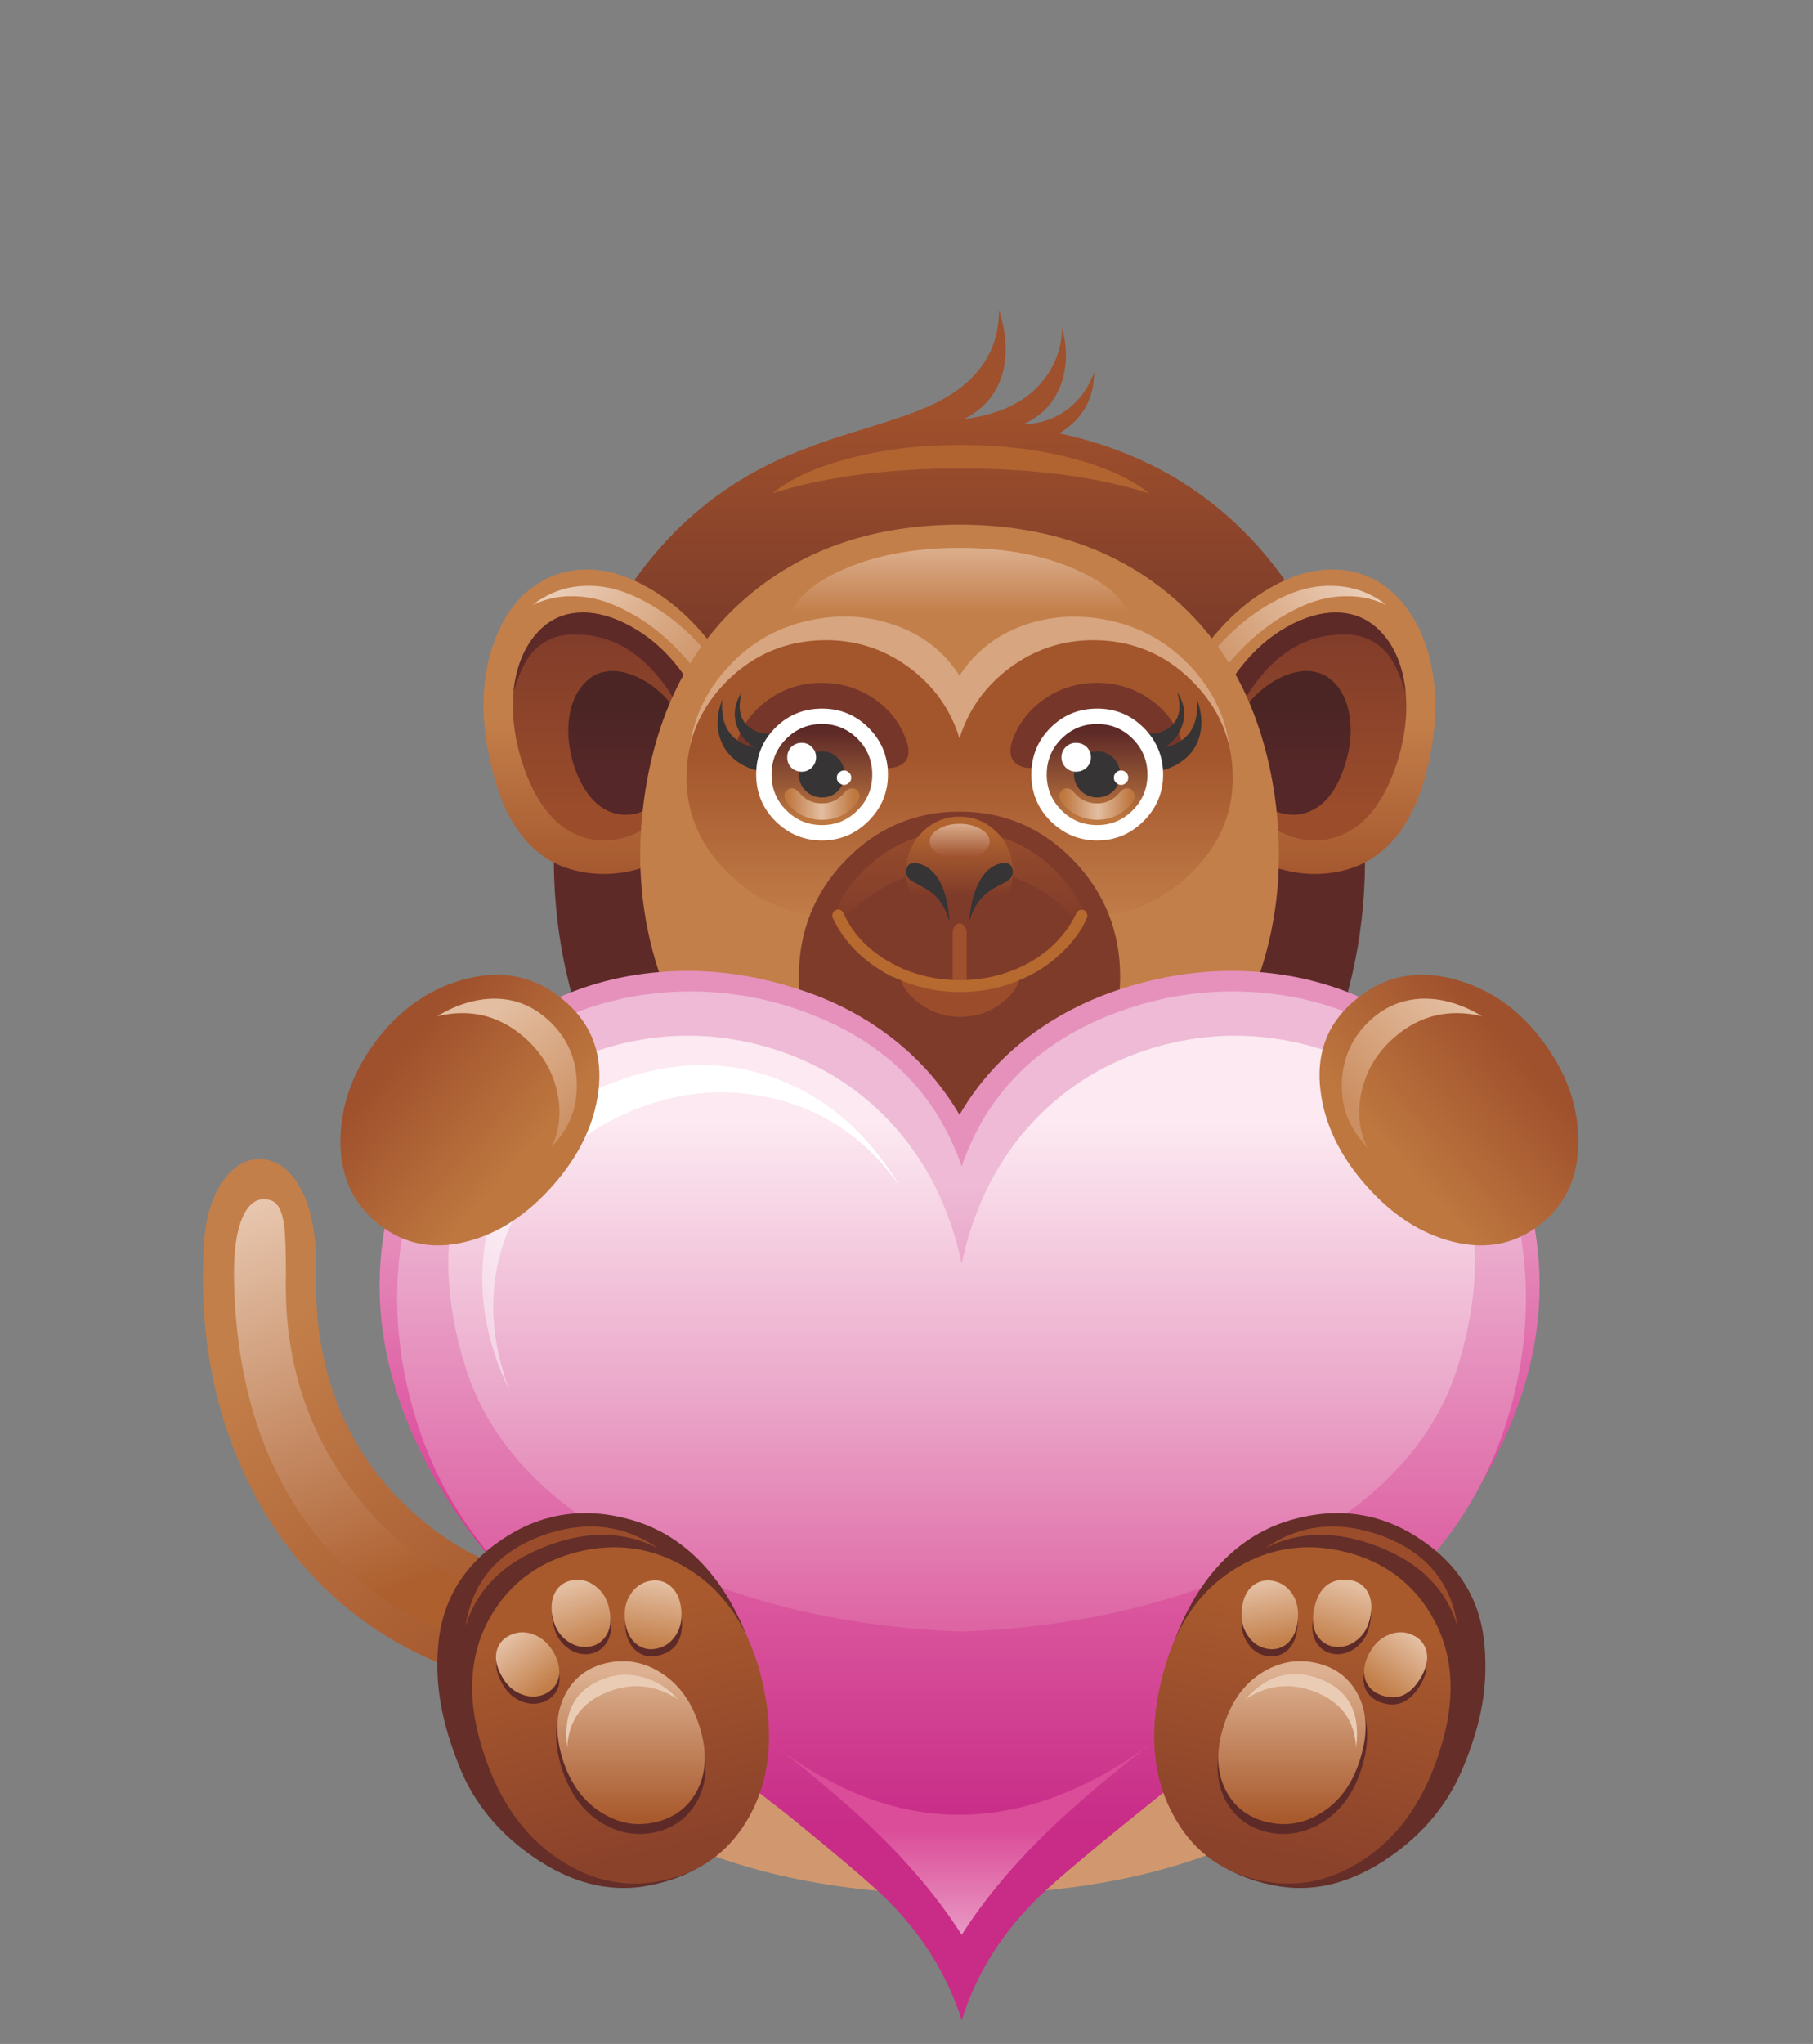 <svg xmlns="http://www.w3.org/2000/svg" xmlns:xlink="http://www.w3.org/1999/xlink" preserveAspectRatio="none" width="284" height="320"><rect width="100%" height="100%" fill="#808080" stroke="none"/><defs><linearGradient id="a" gradientUnits="userSpaceOnUse" x1="1108.5" y1="722.537" x2="1108.5" y2="657.063" spreadMethod="pad"><stop offset="0%" stop-color="#5E2A28"/><stop offset="100%" stop-color="#9F502C"/></linearGradient><linearGradient id="b" gradientUnits="userSpaceOnUse" x1="1163.2" y1="705.5" x2="1163.2" y2="732.1" spreadMethod="pad"><stop offset="0%" stop-color="#C37F4A"/><stop offset="100%" stop-color="#A3552C"/></linearGradient><linearGradient id="c" gradientUnits="userSpaceOnUse" x1="1177.738" y1="692.462" x2="1156.063" y2="707.637" spreadMethod="pad"><stop offset="0%" stop-color="#EACCB6"/><stop offset="100%" stop-color="#CE9366"/></linearGradient><linearGradient id="d" gradientUnits="userSpaceOnUse" x1="1164.1" y1="720.55" x2="1164.1" y2="689.35" spreadMethod="pad"><stop offset="0%" stop-color="#9B4D2B"/><stop offset="100%" stop-color="#7F3B2A"/></linearGradient><linearGradient id="e" gradientUnits="userSpaceOnUse" x1="1161" y1="702.55" x2="1161" y2="713.25" spreadMethod="pad"><stop offset="0%" stop-color="#4A2523"/><stop offset="100%" stop-color="#562728"/></linearGradient><linearGradient id="f" gradientUnits="userSpaceOnUse" x1="1053.8" y1="705.5" x2="1053.8" y2="732.1" spreadMethod="pad"><stop offset="0%" stop-color="#C37F4A"/><stop offset="100%" stop-color="#A3552C"/></linearGradient><linearGradient id="g" gradientUnits="userSpaceOnUse" x1="1039.1" y1="692.962" x2="1061" y2="707.738" spreadMethod="pad"><stop offset="0%" stop-color="#EACCB6"/><stop offset="100%" stop-color="#CE9366"/></linearGradient><linearGradient id="h" gradientUnits="userSpaceOnUse" x1="1052.9" y1="720.55" x2="1052.9" y2="689.35" spreadMethod="pad"><stop offset="0%" stop-color="#9B4D2B"/><stop offset="100%" stop-color="#7F3B2A"/></linearGradient><linearGradient id="i" gradientUnits="userSpaceOnUse" x1="1056" y1="702.55" x2="1056" y2="713.25" spreadMethod="pad"><stop offset="0%" stop-color="#4A2523"/><stop offset="100%" stop-color="#562728"/></linearGradient><linearGradient id="j" gradientUnits="userSpaceOnUse" x1="1108.5" y1="688.525" x2="1108.5" y2="677.775" spreadMethod="pad"><stop offset="0%" stop-color="#C37F4A"/><stop offset="100%" stop-color="#DCB090"/></linearGradient><linearGradient id="k" gradientUnits="userSpaceOnUse" x1="1108.5" y1="710.55" x2="1108.5" y2="739.05" spreadMethod="pad"><stop offset="0%" stop-color="#A3552C"/><stop offset="100%" stop-color="#C37F4A"/></linearGradient><linearGradient id="l" gradientUnits="userSpaceOnUse" x1="1108.5" y1="723.525" x2="1108.5" y2="738.775" spreadMethod="pad"><stop offset="0%" stop-color="#964C2C"/><stop offset="100%" stop-color="#7F3B2A"/></linearGradient><linearGradient id="m" gradientUnits="userSpaceOnUse" x1="1108.5" y1="723.512" x2="1108.5" y2="733.587" spreadMethod="pad"><stop offset="0%" stop-color="#B1642F"/><stop offset="100%" stop-color="#7F3B2A"/></linearGradient><linearGradient id="n" gradientUnits="userSpaceOnUse" x1="1108.5" y1="727.513" x2="1108.5" y2="721.888" spreadMethod="pad"><stop offset="0%" stop-color="#9F502C"/><stop offset="100%" stop-color="#DCB090"/></linearGradient><linearGradient id="o" gradientUnits="userSpaceOnUse" x1="1130.4" y1="707.55" x2="1130.4" y2="721.35" spreadMethod="pad"><stop offset="0%" stop-color="#5E2A28"/><stop offset="100%" stop-color="#BE773F"/></linearGradient><linearGradient id="p" gradientUnits="userSpaceOnUse" x1="1135.85" y1="718.95" x2="1125.05" y2="718.95" spreadMethod="pad"><stop offset="0%" stop-color="#BE773F"/><stop offset="49.02%" stop-color="#E3BEA1"/><stop offset="100%" stop-color="#BE773F"/></linearGradient><linearGradient id="q" gradientUnits="userSpaceOnUse" x1="1086.55" y1="707.55" x2="1086.55" y2="721.35" spreadMethod="pad"><stop offset="0%" stop-color="#5E2A28"/><stop offset="100%" stop-color="#BE773F"/></linearGradient><linearGradient id="r" gradientUnits="userSpaceOnUse" x1="1091.763" y1="718.95" x2="1081.038" y2="718.95" spreadMethod="pad"><stop offset="0%" stop-color="#BE773F"/><stop offset="49.02%" stop-color="#E3BEA1"/><stop offset="100%" stop-color="#BE773F"/></linearGradient><linearGradient id="s" gradientUnits="userSpaceOnUse" x1="1000.7" y1="801.988" x2="1042.2" y2="853.212" spreadMethod="pad"><stop offset="0%" stop-color="#C37F4A"/><stop offset="100%" stop-color="#A3552C"/></linearGradient><linearGradient id="t" gradientUnits="userSpaceOnUse" x1="1025.15" y1="841.438" x2="999.35" y2="777.563" spreadMethod="pad"><stop offset="0%" stop-color="#AD5F2E"/><stop offset="100%" stop-color="#EACCB5"/></linearGradient><linearGradient id="u" gradientUnits="userSpaceOnUse" x1="1108.5" y1="785.338" x2="1108.5" y2="843.563" spreadMethod="pad"><stop offset="0%" stop-color="#E691BC"/><stop offset="100%" stop-color="#D82D8E"/></linearGradient><linearGradient id="v" gradientUnits="userSpaceOnUse" x1="1108.85" y1="881.475" x2="1108.85" y2="779.825" spreadMethod="pad"><stop offset="0%" stop-color="#C82C87"/><stop offset="36.078%" stop-color="#DB589E"/><stop offset="100%" stop-color="#EEBAD5"/></linearGradient><linearGradient id="w" gradientUnits="userSpaceOnUse" x1="1108.85" y1="849.512" x2="1108.85" y2="769.788" spreadMethod="pad"><stop offset="0%" stop-color="#DE65A4"/><stop offset="43.922%" stop-color="#EAA5C8"/><stop offset="100%" stop-color="#FCE9F1"/></linearGradient><linearGradient id="x" gradientUnits="userSpaceOnUse" x1="1079.275" y1="766.138" x2="1026.025" y2="821.263" spreadMethod="pad"><stop offset="0%" stop-color="#FFF"/><stop offset="41.961%" stop-color="#FFF"/><stop offset="100%" stop-color="#EEBAD5"/></linearGradient><linearGradient id="y" gradientUnits="userSpaceOnUse" x1="1108.85" y1="906.5" x2="1108.85" y2="882.1" spreadMethod="pad"><stop offset="0%" stop-color="#EEBAD5"/><stop offset="100%" stop-color="#DB4C99"/></linearGradient><linearGradient id="z" gradientUnits="userSpaceOnUse" x1="1019.1" y1="757.95" x2="1038.9" y2="775.15" spreadMethod="pad"><stop offset="0%" stop-color="#9F502C"/><stop offset="100%" stop-color="#BE773F"/></linearGradient><linearGradient id="A" gradientUnits="userSpaceOnUse" x1="1033.875" y1="752.7" x2="1048.225" y2="769.8" spreadMethod="pad"><stop offset="0%" stop-color="#E3BEA1"/><stop offset="100%" stop-color="#CC8F62"/></linearGradient><linearGradient id="B" gradientUnits="userSpaceOnUse" x1="1197.7" y1="757.775" x2="1178.2" y2="775.325" spreadMethod="pad"><stop offset="0%" stop-color="#9F502C"/><stop offset="100%" stop-color="#BE773F"/></linearGradient><linearGradient id="C" gradientUnits="userSpaceOnUse" x1="1187.375" y1="750.462" x2="1170.725" y2="766.538" spreadMethod="pad"><stop offset="0%" stop-color="#E3BEA1"/><stop offset="100%" stop-color="#CC8F62"/></linearGradient><linearGradient id="D" gradientUnits="userSpaceOnUse" x1="1050.938" y1="847.788" x2="1059.762" y2="886.012" spreadMethod="pad"><stop offset="0%" stop-color="#A95A2D"/><stop offset="100%" stop-color="#8B422B"/></linearGradient><linearGradient id="E" gradientUnits="userSpaceOnUse" x1="1056.15" y1="857.4" x2="1056.15" y2="880.5" spreadMethod="pad"><stop offset="0%" stop-color="#DCB090"/><stop offset="100%" stop-color="#A95A2D"/></linearGradient><linearGradient id="F" gradientUnits="userSpaceOnUse" x1="1036.55" y1="852.087" x2="1042.65" y2="859.613" spreadMethod="pad"><stop offset="0%" stop-color="#E3BEA1"/><stop offset="100%" stop-color="#C37F4A"/></linearGradient><linearGradient id="G" gradientUnits="userSpaceOnUse" x1="1046.65" y1="843.325" x2="1050.05" y2="853.175" spreadMethod="pad"><stop offset="0%" stop-color="#E3BEA1"/><stop offset="100%" stop-color="#C37F4A"/></linearGradient><linearGradient id="H" gradientUnits="userSpaceOnUse" x1="1060.487" y1="842.95" x2="1058.913" y2="852.95" spreadMethod="pad"><stop offset="0%" stop-color="#E3BEA1"/><stop offset="100%" stop-color="#C37F4A"/></linearGradient><linearGradient id="I" gradientUnits="userSpaceOnUse" x1="1166.425" y1="847.813" x2="1158.275" y2="886.188" spreadMethod="pad"><stop offset="0%" stop-color="#A95A2D"/><stop offset="100%" stop-color="#8B422B"/></linearGradient><linearGradient id="J" gradientUnits="userSpaceOnUse" x1="1161.5" y1="857.4" x2="1161.5" y2="880.5" spreadMethod="pad"><stop offset="0%" stop-color="#DCB090"/><stop offset="100%" stop-color="#A95A2D"/></linearGradient><linearGradient id="K" gradientUnits="userSpaceOnUse" x1="1181.175" y1="851.9" x2="1175.225" y2="859.5" spreadMethod="pad"><stop offset="0%" stop-color="#E3BEA1"/><stop offset="100%" stop-color="#C37F4A"/></linearGradient><linearGradient id="L" gradientUnits="userSpaceOnUse" x1="1170.95" y1="843.263" x2="1167.75" y2="853.138" spreadMethod="pad"><stop offset="0%" stop-color="#E3BEA1"/><stop offset="100%" stop-color="#C37F4A"/></linearGradient><linearGradient id="M" gradientUnits="userSpaceOnUse" x1="1157.112" y1="843.225" x2="1158.788" y2="852.675" spreadMethod="pad"><stop offset="0%" stop-color="#E3BEA1"/><stop offset="100%" stop-color="#C37F4A"/></linearGradient><path fill="url(#a)" d="M1084.6 662.1q-16.1 5.8-26.3 19.05-10.75 13.85-13.6 34.3-2.45 17.95 2.2 34.5 4.95 17.65 16.35 27.1 8.95 7.3 20.95 11.25 11.65 3.85 24.3 3.9 12.65-.05 24.25-3.9 12-3.95 20.95-11.25 11.45-9.5 16.4-27.1 4.65-16.55 2.15-34.5-3.15-22.95-16.15-37.5-12.4-13.9-31.7-18.05 5.55-3.35 5.55-9.75-1.1 3.25-3.7 5.5-3.2 2.7-7.6 2.8 4.45-1.95 6.05-6.45 1.45-4.1.15-8.9-.1 4.55-2.75 8.05-3.95 5.35-12.95 6.5 4.65-2.3 6.1-6.95 1.4-4.55-.45-10.45 0 10.05-10.55 15.05-3.3 1.55-9.85 3.55-7.25 2.2-9.8 3.25z" id="N"/><path fill="url(#b)" d="M1168.35 681.6q-3.7-.1-7.4 1.45-6.45 2.75-11.55 8.7-5.4 6.25-6.8 13.3-1.7 8.5 2.35 14.4 3 4.45 9.75 7.9 7.75 3.95 14.9 2.2 9.75-2.35 13.25-15.45 3.1-12.1-.3-21.15-1.15-3.15-3.1-5.6-1.9-2.45-4.3-3.85-3.1-1.8-6.8-1.9z" id="O"/><path fill="url(#c)" d="M1168.1 684.2q-3.65-.15-7.35 1.45-6.4 2.8-11.5 8.7-5.4 6.25-6.85 13.35-1.55 8.05 1.9 13.7 2.65 4.4 8.75 7.75-10.5-7-8-19.8 1.4-7.1 6.8-13.35 5.1-5.9 11.55-8.7 3.35-1.45 6.75-1.45 3.4-.05 6.35 1.4-.55-.5-1.55-1.1-3.15-1.85-6.85-1.95z" id="P"/><path fill="url(#d)" d="M1168.6 688.45q-3.7-.05-7.85 2.25-4.3 2.4-7.6 6.7-3.35 4.4-4.35 9.2-1.25 6.2 2.55 10.8 2.55 3.1 8.05 5.9 5.1 2.55 9.85.65 6-2.4 9-11.65 2-6.35 1.25-12-.75-5.25-3.6-8.5-2.95-3.3-7.3-3.35z" id="Q"/><path fill="#5E2A28" d="M1168.6 688.45q-3.7-.05-7.85 2.25-4.3 2.4-7.6 6.7-3.35 4.4-4.35 9.2l-.3 2.4q.25 1.9 1.1 2.65.9.8 1.15-.7 1.55-7.55 6.2-12.85 5.35-6.15 12.65-6.15 4.3-.15 7.05 3 1.5 1.75 2.95 6.25-.6-6-3.7-9.4-2.95-3.3-7.3-3.35z" id="R"/><path fill="url(#e)" d="M1163.85 697.75q-2.35 0-4.95 1.45-2.75 1.55-4.8 4.25-2.1 2.8-2.7 5.85-.85 3.85 1.55 6.7 1.65 2 5.05 3.7 3.25 1.65 6.25.45 3.8-1.55 5.65-7.35 1.3-4 .8-7.6-.45-3.3-2.25-5.35-1.85-2.05-4.6-2.1z" id="S"/><path fill="url(#f)" d="M1067.55 691.75q-5.1-5.95-11.55-8.7-3.7-1.55-7.35-1.45-3.7.1-6.75 1.9-5 2.85-7.5 9.45-3.4 9.25-.2 21.15 3.4 13.1 13.15 15.45 7.15 1.75 14.9-2.2 6.8-3.45 9.8-7.9 4.05-5.9 2.3-14.4-1.4-7.05-6.8-13.3z" id="T"/><path fill="url(#g)" d="M1048.85 684.2q-3.7.1-6.75 1.95-.85.45-1.6 1.1 2.95-1.45 6.3-1.4 3.4 0 6.75 1.45 6.45 2.75 11.55 8.7 5.4 6.25 6.8 13.35 2.6 12.65-7.9 19.8 6.1-3.35 8.75-7.75 3.45-5.65 1.8-13.7-1.35-7.1-6.75-13.35-5.1-5.9-11.6-8.7-3.7-1.6-7.35-1.45z" id="U"/><path fill="url(#h)" d="M1048.35 688.45q-4.35.05-7.25 3.35-2.85 3.25-3.55 8.5-.75 5.65 1.25 12 3 9.25 8.95 11.65 4.75 1.9 9.85-.65 5.5-2.8 8.05-5.9 3.75-4.6 2.5-10.8-.95-4.75-4.3-9.2-3.3-4.3-7.65-6.7-4.15-2.3-7.85-2.25z" id="V"/><path fill="#5E2A28" d="M1048.35 688.45q-4.35.05-7.25 3.35-3.1 3.5-3.7 9.4 1.3-4.4 2.9-6.25 2.75-3.15 7.05-3 7.3 0 12.65 6.15 4.7 5.3 6.2 12.85.35 1.5 1.2.7.9-.75 1.05-2.65 0-.6-.3-2.4-.95-4.75-4.3-9.2-3.3-4.3-7.65-6.7-4.15-2.3-7.85-2.25z" id="W"/><path fill="url(#i)" d="M1048.6 699.85q-1.85 2.05-2.3 5.35-.5 3.55.75 7.6 1.95 5.8 5.7 7.35 2.95 1.2 6.2-.45 3.4-1.7 5.1-3.7 2.35-2.85 1.6-6.7-.65-3.05-2.75-5.85-2.05-2.7-4.8-4.25-2.6-1.45-4.95-1.45-2.75.05-4.55 2.1z" id="X"/><path fill="#C37F4A" d="M1108.5 674.45q-20 .05-33.25 11-13.95 11.5-16.95 32.3-1.95 13.55 1.7 26 3.9 13.3 12.9 20.45 7 5.55 16.45 8.55 9.15 2.85 19.15 2.9 9.95-.05 19.1-2.9 9.45-3 16.45-8.55 9.05-7.15 13-20.45 3.6-12.4 1.7-26-3-20.8-16.95-32.3-13.3-10.95-33.3-11z" id="Y"/><path fill="url(#j)" d="M1089.2 681.95q-8 3.75-8 9.05 0 5.35 8 9.1 8 3.8 19.3 3.8t19.3-3.8q8.05-3.75 8.05-9.1 0-5.3-8.05-9.05-8-3.8-19.3-3.8-11.25 0-19.3 3.8z" id="Z"/><path fill="#D7A57F" d="M1131.6 689.55q-6.55-1.2-12.5.8-6.8 2.3-10.6 8.15-3.75-5.85-10.6-8.15-6-2.05-12.55-.8-8.45 1.55-14.1 8-5.9 6.65-5.9 15.35t6.75 14.65q6.45 5.65 15.15 5.65 5.55 0 13.75 2.2 5.85.85 7.5-4.6 1.7 5.45 7.5 4.6 1.8-.3 6.15-1.3 4.3-.9 7.65-.9 8.65 0 15.1-5.65 6.8-5.95 6.8-14.65t-5.9-15.35q-5.75-6.45-14.2-8z" id="aa"/><path fill="url(#k)" d="M1101 738.9q5.85.9 7.5-4.55 1.7 5.45 7.5 4.55 1.8-.25 6.15-1.3 4.3-.9 7.65-.9 8.5 0 15.3-6.45 6.95-6.6 6.95-15.45 0-9.05-6.55-15.5-6.5-6.45-15.7-6.45-7.4 0-13.35 4.45-5.8 4.35-7.95 11.2-2.1-6.85-7.9-11.2-5.95-4.45-13.35-4.45-9.2 0-15.75 6.45-6.5 6.45-6.5 15.5 0 8.85 6.95 15.45 6.75 6.45 15.3 6.45 5.55 0 13.75 2.2z" id="ab"/><path fill="#7F3B2A" d="M1126.6 727.85q-7.5-7.7-18.1-7.7-10.6 0-18.1 7.7-7.5 7.7-7.5 18.6 0 10.85 7.5 18.5 7.5 7.7 18.1 7.7 10.6 0 18.1-7.7 7.5-7.65 7.5-18.5t-7.5-18.6z" id="ac"/><path fill="#9B4D2B" d="M1118.15 746.65q-4.15 1.75-9.6 1.75-5.4 0-9.55-1.75.65 2.2 3.15 4.05 2.9 2.15 6.4 2.15 3.65 0 6.45-2.05 2.5-1.8 3.15-4.15z" id="ad"/><path fill="url(#l)" d="M1108.5 723.25q-8.2 0-14.3 5.35-6.05 5.3-6.95 13.15 2.65-5.65 8.4-9.1 5.85-3.55 12.85-3.55t12.85 3.55q5.7 3.45 8.45 9.1-1-7.85-7.05-13.15-6.05-5.35-14.25-5.35z" id="ae"/><path fill="url(#m)" d="M1102.5 735.8q2.5 2.55 6 2.55t6-2.55q2.5-2.6 2.5-6.15 0-3.6-2.5-6.15-2.5-2.55-6-2.55t-6 2.55q-2.5 2.55-2.5 6.15 0 3.55 2.5 6.15z" id="af"/><path fill="#9F502C" d="M1108.5 737.95q-.45 0-.75.45-.35.5-.35 1.2v7.1q0 .7.35 1.2.3.45.75.45.5 0 .8-.45.35-.5.35-1.2v-7.1q0-.7-.35-1.2-.3-.45-.8-.45z" id="ag"/><path fill="#363435" d="M1104.35 733.3q1.9 1.7 2.55 4.5-.15-3.4-1.2-5.85-1.35-2.9-3.65-3.5-1.75-.45-2 .9-.3 1.35 1.25 2.1 2.2 1.1 3.05 1.85z" id="ah"/><path fill="#363435" d="M1110.05 737.8q.7-2.85 2.6-4.5.9-.8 3.05-1.85 1.55-.75 1.25-2.1-.3-1.35-2.05-.9-2.25.6-3.55 3.5-1.1 2.4-1.3 5.85z" id="ai"/><path fill="url(#n)" d="M1105.15 726.9q1.4.8 3.35.8 2 0 3.4-.8t1.4-2q0-1.15-1.4-1.95-1.4-.85-3.4-.85-1.95 0-3.35.85-1.4.8-1.4 1.95 0 1.2 1.4 2z" id="aj"/><path fill="#76362A" d="M1130.45 699.65h-.1q-4.65 0-8.35 2.6-3.65 2.55-5.1 6.65-1.05 3.4 1.9 4.2 1.3.3 2.4-.35 1.3-.75 1.7-2.6h15.05q.4 1.85 1.7 2.6 1.1.65 2.4.35 3-.8 1.85-4.2-1.4-4.1-5.05-6.65-3.75-2.6-8.4-2.6z" id="ak"/><path fill="#363435" d="M1137.85 709.3l2.15 4.5q4.7-1.05 6.35-4.55 1.4-3.1 0-6.95.35 4.8-2.75 6.7-2.7 1.7-5.75.3z" id="al"/><path fill="#363435" d="M1136.55 707.1l1.9 3.9q3.9-.9 5.3-3.95 1.35-3-.55-5.9 1.15 4-1.45 5.75-2.35 1.6-5.2.2z" id="am"/><path fill="#FFF" d="M1123 721.65q3.1 3.1 7.45 3.1 4.3 0 7.4-3.1 3.1-3.1 3.1-7.4 0-4.35-3.1-7.45-3.05-3.05-7.4-3.05-4.4 0-7.45 3.05t-3.05 7.45q0 4.35 3.05 7.4z" id="an"/><path fill="url(#o)" d="M1124.75 719.95q2.35 2.35 5.7 2.35 3.3 0 5.65-2.35 2.35-2.35 2.35-5.7t-2.35-5.7q-2.35-2.35-5.65-2.35-3.35 0-5.7 2.35t-2.35 5.7q0 3.35 2.35 5.7z" id="ao"/><path fill="url(#p)" d="M1133.95 717.2q-1.4 1.65-3.5 1.65-2.2 0-3.6-1.65-.55-.7-1.15-.75-.55-.05-.85.3-.45.35-.4 1 0 .65.5 1.25 2.3 2.45 5.5 2.45t5.4-2.45q.5-.6.55-1.25 0-.65-.4-1-.3-.35-.85-.3-.65.05-1.2.75z" id="ap"/><path fill="#363435" d="M1127.85 716.85q1.1 1.05 2.6 1.05t2.6-1.05q1.05-1.1 1.05-2.6t-1.05-2.6q-1.1-1.1-2.6-1.1t-2.6 1.1q-1.1 1.1-1.1 2.6t1.1 2.6z" id="aq"/><path fill="#FFF" d="M1133.1 714.75q0 .5.35.8.3.35.8.35t.8-.35q.35-.3.35-.8t-.35-.8q-.3-.35-.8-.35t-.8.35q-.35.3-.35.8z" id="ar"/><path fill="#FFF" d="M1125.45 713.15q.7.65 1.6.65 1 0 1.7-.65.7-.7.7-1.65t-.7-1.65q-.7-.65-1.7-.65-.9 0-1.6.65-.7.7-.7 1.65t.7 1.65z" id="as"/><path fill="#76362A" d="M1094.1 710.15q.4 1.85 1.7 2.6 1.1.65 2.4.35 3-.8 1.85-4.2-1.4-4.1-5.05-6.65-3.75-2.6-8.4-2.6h-.1q-4.65 0-8.35 2.6-3.65 2.55-5.1 6.65-1.05 3.4 1.9 4.2 1.3.3 2.4-.35 1.3-.75 1.7-2.6h15.05z" id="at"/><path fill="#363435" d="M1076.95 713.8l2.15-4.5q-3 1.45-5.7-.3-3.1-1.95-2.7-6.7-1.45 3.85-.05 6.95 1.6 3.5 6.3 4.55z" id="au"/><path fill="#363435" d="M1078.55 711l1.85-3.9q-2.8 1.4-5.15-.2-2.55-1.75-1.45-5.75-1.9 2.95-.55 5.9 1.4 3.05 5.3 3.95z" id="av"/><path fill="#FFF" d="M1097.1 714.25q0-4.35-3.1-7.45-3.05-3.05-7.4-3.05-4.4 0-7.45 3.05t-3.05 7.45q0 4.35 3.05 7.4 3.1 3.1 7.45 3.1 4.3 0 7.4-3.1 3.1-3.1 3.1-7.4z" id="aw"/><path fill="url(#q)" d="M1080.9 719.95q2.35 2.35 5.7 2.35 3.3 0 5.65-2.35 2.35-2.35 2.35-5.7t-2.35-5.7q-2.35-2.35-5.65-2.35-3.35 0-5.7 2.35t-2.35 5.7q0 3.35 2.35 5.7z" id="ax"/><path fill="url(#r)" d="M1092.2 716.75q-.35-.35-.9-.3-.65.05-1.2.75-1.4 1.65-3.5 1.65-2.25 0-3.55-1.65-.6-.7-1.2-.75-.5-.05-.85.3-.45.35-.4 1 .05.65.6 1.25 2.1 2.45 5.4 2.45 3.3 0 5.4-2.45.5-.6.55-1.25.05-.65-.35-1z" id="ay"/><path fill="#363435" d="M1084 716.85q1.1 1.05 2.6 1.05t2.55-1.05q1.05-1.1 1.05-2.6t-1.05-2.6q-1.05-1.1-2.55-1.1-1.5 0-2.6 1.1t-1.1 2.6q0 1.5 1.1 2.6z" id="az"/><path fill="#FFF" d="M1089.3 715.55q.35.35.8.35.45 0 .8-.35.35-.3.35-.8t-.35-.8q-.35-.35-.8-.35-.45 0-.8.35-.35.3-.35.8t.35.8z" id="aA"/><path fill="#FFF" d="M1081.7 713.15q.7.65 1.65.65t1.6-.65q.7-.7.7-1.65t-.7-1.65q-.65-.65-1.6-.65-.95 0-1.65.65-.65.7-.65 1.65 0 1 .65 1.65z" id="aB"/><path fill="#B1642F" d="M1090.95 663.9q-7.95 2.05-12.25 5.55 12.6-3.95 30-3.95 17.45 0 30 3.95-4.3-3.5-12.2-5.55-8.15-2.15-17.8-2.15t-17.75 2.15z" id="aC"/><path fill="url(#s)" d="M991.45 778.55q-2.95 3.8-3.35 10.55-1 16.7 4.15 30.95 5 14 15.1 23.8 10.25 9.85 24.25 14.05 14.6 4.35 31.45 1.85l-1.75-17.2q-24.5 3.6-40.45-11.3-15.45-14.4-14.9-37.95.2-8.1-2.35-12.95-2.3-4.35-5.9-4.8-3.55-.45-6.25 3z" id="aD"/><path fill="url(#t)" d="M998.55 782q-2.6-.65-4.1 2.35-1.7 3.4-1.55 10.6.6 26.6 15.05 42.8 14.85 16.7 38.6 15.6l-1.5-9.7q-18.2 2.75-31.5-13.1-12.65-15.1-12.4-35.65.05-6.7-.3-9.05-.5-3.45-2.3-3.85z" id="aE"/><path fill="#D1986F" d="M1175.1 860.4q0-13.35-19.55-22.8-19.5-9.45-47.05-9.45-27.55 0-47.1 9.45-19.5 9.45-19.5 22.8 0 13.3 19.5 22.75 19.55 9.45 47.1 9.45 27.5 0 47.05-9.45 19.55-9.45 19.55-22.75z" id="aF"/><path fill="url(#u)" d="M1039.55 752.4q-19.8 11.85-23 36.35-2.5 18.95 8.7 38.2 9 15.3 24.55 27.85 6.75 5.45 18.25 12.9 12.95 8.4 17.15 11.55 18.3 13.7 23.3 31.9 5-18.2 23.3-31.9 4.25-3.15 17.15-11.55 11.55-7.45 18.3-12.9 15.5-12.5 24.5-27.85 11.2-19.25 8.75-38.2-3.2-24.55-23-36.35-9.2-5.5-20.25-6.6-11.35-1.15-22.85 2.55-8.25 2.65-14.8 7.6-6.9 5.25-11.1 12.5-4.25-7.3-11.1-12.5-6.55-5-14.85-7.6-11.45-3.7-22.8-2.55-11 1.1-20.2 6.6m-17.05 37.8q2.85-21.65 20.3-32.15 17.2-10.4 37.9-3.75 7.5 2.45 13.35 7 6.15 4.85 9.7 11.5 1.35 2.75 2.05 4.9l2.7 7.7 2.65-7.7q.75-2.35 2.1-4.9 3.5-6.65 9.7-11.5 5.85-4.55 13.4-7 20.7-6.65 37.9 3.75 17.4 10.5 20.2 32.15 3.2 24.45-12.65 45.15-6.25 8.2-16.5 17.15-6 5.25-19.1 15.4-19.5 15-20.85 16.15-11.9 10.2-16.85 19.55-4.9-9.35-16.85-19.55-1.45-1.25-20.9-16.15-13.1-10.15-19.1-15.4-10.25-8.95-16.5-17.15-15.85-20.7-12.65-45.15z" id="aG"/><path fill="url(#v)" d="M1026.3 769.75q-5.75 9.3-7.05 21.25-1.25 11.4 1.8 23 3.05 11.65 9.75 20.85 8.25 11.3 23.65 24.05 8.8 7.3 26.55 20.95 13.3 10.8 16.55 14.2 8.1 8.35 11.3 18.65 3.15-10.3 11.25-18.65 3.25-3.45 16.6-14.2 8.5-6.9 26.55-20.95 15.4-12.75 23.65-24.05 6.7-9.2 9.75-20.85 3-11.6 1.75-23-1.3-11.95-7.05-21.25-6.2-10.05-16.75-15.6-8.35-4.4-18.5-5.2-10-.75-19.45 2.15-21.25 6.55-27.8 25.55-6.6-19-27.85-25.55-9.45-2.9-19.4-2.15-10.15.8-18.55 5.2-10.55 5.55-16.75 15.6z" id="aH"/><path fill="url(#w)" d="M1037.8 766q-7.55 7-9.8 17.25-2.55 11.35 1.7 25.15 5.7 18.65 29.2 30.4 21.8 10.9 49.95 11.95 28.1-1.05 49.9-11.95 23.5-11.75 29.2-30.4 4.25-13.85 1.75-25.15-2.3-10.25-9.8-17.25-7.55-7.05-18.55-9.25-10.8-2.2-21.55.9-11.35 3.3-19.3 11.6-8.75 9.2-11.65 22.9-2.9-13.7-11.7-22.9-7.95-8.3-19.3-11.6-10.75-3.1-21.55-.9-11 2.25-18.5 9.25z" id="aI"/><path fill="url(#x)" d="M1052.45 763.65q-14.6 5.85-18.65 20.95-3.75 13.9 2.95 27.65-5.25-14.15.3-26.45 5.05-11.15 16.85-16.9 11.65-5.75 23.8-3.3 13.3 2.7 21.4 14.4-7.6-12.75-19.75-17.3-12.7-4.8-26.9.95z" id="aJ"/><path fill="url(#y)" d="M1079.85 869.5q9.244 7.231 15.15 12.95 8.5 8.2 13.85 16.6 5.35-8.4 13.85-16.6 6.3-6.1 16.4-13.9-30.386 22.264-59.25.95z" id="aK"/><path fill="url(#z)" d="M1045.85 750.55q-7.1-6.3-16.55-3.6-8.85 2.5-14.65 10.95-4.55 6.65-4.8 14.15-.2 8.25 5.25 13.1 6.3 5.65 14.8 3.5 7.6-1.9 13.85-9 6.2-7.05 7.2-14.9 1.1-8.7-5.1-14.2z" id="aL"/><path fill="url(#A)" d="M1042.8 753.2q-3.7-3.3-8.55-3.25-4.45.05-9 2.8 7.85-1.9 13.9 3.35 4.05 3.55 5.2 8.5 1.15 4.95-.95 9.2l.55-.75q3.9-4.3 3.55-10.15-.3-5.8-4.7-9.7z" id="aM"/><path fill="url(#B)" d="M1166.05 764.75q1 7.85 7.2 14.9 6.25 7.1 13.85 9 8.5 2.15 14.85-3.5 5.4-4.9 5.15-13.1-.2-7.5-4.8-14.15-5.75-8.45-14.6-10.95-9.5-2.7-16.6 3.6-6.2 5.5-5.05 14.2z" id="aN"/><path fill="url(#C)" d="M1173.55 773.8q-2.1-4.25-.95-9.2 1.15-4.95 5.2-8.5 6.05-5.25 14-3.35-4.6-2.75-9-2.8-4.9-.05-8.65 3.25-4.35 3.9-4.7 9.7-.35 5.85 3.55 10.15l.55.75z" id="aO"/><path fill="#652E29" d="M1068 840.45q-4.8-5.35-11.3-7.35-11.6-3.5-21.2 3.05-9.35 6.3-10.1 17.25-.35 4.45.45 8.9.8 4.65 3.05 10.2 3.5 8.5 11.7 14.15 8.75 6.05 17.55 4.7 11.2-1.8 16.5-10.8 5.85-10.05 1.3-25.2-2.8-9.15-7.95-14.9z" id="aP"/><path fill="url(#D)" d="M1061.9 890.25q9-2.2 13.4-10.6 4.85-9.3 1.45-22.25-3.15-11.8-12-16.95-7.95-4.65-17.05-2.4-9.1 2.25-13.75 10-5.1 8.55-1.85 20.15 3.65 13 12.7 18.9 8.1 5.35 17.1 3.15z" id="aQ"/><path fill="#5E2A28" d="M1060.05 882.7q4.5-1.05 6.65-4.95 2.4-4.35.55-10.45-1.9-6.1-6.45-8.9-4.1-2.5-8.6-1.5t-6.65 4.95q-2.35 4.35-.5 10.45t6.4 8.9q4.1 2.5 8.6 1.5z" id="aR"/><path fill="#5E2A28" d="M1035.55 858.9q1.2 2.25 3.25 3 1.85.7 3.55 0 1.7-.75 2.25-2.4.55-1.9-.7-4.15-1.2-2.25-3.25-3-1.85-.7-3.55.05-1.7.7-2.25 2.4-.55 1.85.7 4.1z" id="aS"/><path fill="#5E2A28" d="M1043.7 849.3q.45 2.55 2.15 3.9 1.5 1.25 3.35 1.15 1.85-.15 2.9-1.6 1.2-1.55.75-4.1-.95-5.3-5.55-5-1.85.15-2.9 1.55-1.15 1.6-.7 4.1z" id="aT"/><path fill="#5E2A28" d="M1060.4 854.6q4.45-1 3.8-6.35-.3-2.55-1.85-3.75-1.4-1.05-3.2-.65-1.85.4-2.95 2-1.2 1.8-.95 4.35.3 2.55 1.9 3.75 1.4 1.05 3.25.65z" id="aU"/><path fill="url(#E)" d="M1060.05 881.1q4.4-1 6.55-4.85 2.35-4.3.5-10.3-1.85-6-6.35-8.75-4-2.45-8.45-1.45-4.45 1-6.55 4.85-2.35 4.3-.55 10.3 1.85 6 6.35 8.75 4.05 2.5 8.5 1.45z" id="aV"/><path fill="url(#F)" d="M1035.5 857.75q1.2 2.25 3.25 3 1.85.7 3.55 0 1.7-.75 2.25-2.4.55-1.9-.65-4.15-1.25-2.25-3.3-3-1.85-.7-3.55.05-1.7.7-2.25 2.4-.55 1.85.7 4.1z" id="aW"/><path fill="url(#G)" d="M1043.6 848.15q.45 2.55 2.15 3.9 1.55 1.25 3.4 1.15 1.85-.15 2.9-1.6 1.15-1.55.7-4.1-.4-2.5-2.1-3.85-1.5-1.25-3.35-1.15-1.9.15-2.95 1.55-1.15 1.6-.75 4.1z" id="aX"/><path fill="url(#H)" d="M1063.25 851.4q1.2-1.8.9-4.3-.3-2.55-1.9-3.75-1.4-1.05-3.2-.65-1.8.4-2.9 2-1.25 1.8-.95 4.35.3 2.55 1.9 3.75 1.4 1.05 3.2.65 1.85-.4 2.95-2.05z" id="aY"/><path fill="#EACCB5" d="M1063.65 861.55q-2.45-2.75-5.85-3.6-3.15-.8-6.1.35-6.8 2.65-5.7 10.9.3-6.4 6.35-8.8 5.9-2.4 11.3 1.15z" id="aZ"/><path fill="#9B4D2B" d="M1029.8 849.9q2.65-8.8 12.7-12.7 9.85-3.85 17.9.25-8.25-5.7-18.5-1.95-10.55 3.9-12.1 14.4z" id="ba"/><path fill="#652E29" d="M1160.9 833.1q-6.5 2-11.3 7.35-5.15 5.75-7.9 14.9-4.55 15.15 1.35 25.2 5.3 9 16.5 10.8 8.75 1.35 17.5-4.7 8.15-5.65 11.65-14.15 2.3-5.45 3.1-10.2.75-4.35.4-8.9-.75-10.95-10.1-17.25-9.55-6.55-21.2-3.05z" id="bb"/><path fill="url(#I)" d="M1169.95 838.05q-9.1-2.25-17.05 2.4-8.85 5.15-11.95 16.95-3.45 12.95 1.45 22.25 4.35 8.4 13.35 10.6 9 2.2 17.1-3.15 9-5.9 12.65-18.9 3.25-11.6-1.85-20.15-4.6-7.75-13.7-10z" id="bc"/><path fill="#5E2A28" d="M1166.25 881.2q4.55-2.8 6.4-8.9 1.85-6.1-.5-10.45-2.15-3.95-6.65-4.95t-8.65 1.5q-4.55 2.8-6.4 8.9-1.85 6.1.5 10.45 2.15 3.9 6.65 4.95 4.5 1 8.65-1.5z" id="bd"/><path fill="#5E2A28" d="M1173.7 855.35q-1.2 2.25-.65 4.15.55 1.65 2.25 2.4 4.2 1.75 6.85-3 1.2-2.25.6-4.1-.5-1.7-2.25-2.4-1.7-.75-3.55-.05-2.05.75-3.25 3z" id="be"/><path fill="#5E2A28" d="M1171.8 853.2q1.7-1.35 2.15-3.9.45-2.5-.75-4.1-1.05-1.4-2.9-1.55-4.5-.3-5.45 5-.45 2.55.7 4.1 1.05 1.45 2.9 1.6 1.85.1 3.35-1.15z" id="bf"/><path fill="#5E2A28" d="M1153.5 848.25q-.3 2.5.9 4.3 1.05 1.65 2.85 2.05 1.8.4 3.25-.65 1.55-1.2 1.85-3.75.3-2.55-.9-4.35-1.1-1.6-2.9-2-1.85-.4-3.25.65-1.55 1.2-1.8 3.75z" id="bg"/><path fill="url(#J)" d="M1166.1 879.65q4.5-2.75 6.3-8.75 1.85-6-.5-10.3-2.1-3.85-6.55-4.85-4.45-1-8.5 1.45-4.5 2.75-6.3 8.75-1.85 6 .5 10.3 2.1 3.85 6.55 4.85 4.45 1.05 8.5-1.45z" id="bh"/><path fill="url(#K)" d="M1173.8 854.2q-1.2 2.25-.65 4.15.55 1.65 2.25 2.4 4.2 1.75 6.8-3 1.2-2.25.65-4.1-.55-1.7-2.25-2.4-1.7-.75-3.55-.05-2.05.75-3.25 3z" id="bi"/><path fill="url(#L)" d="M1171.9 852.05q1.7-1.35 2.1-3.9.45-2.5-.7-4.1-1.05-1.4-2.9-1.55-4.55-.3-5.45 5-.45 2.55.7 4.1 1.05 1.45 2.9 1.6 1.85.1 3.35-1.15z" id="bj"/><path fill="url(#M)" d="M1153.5 847.1q-.3 2.5.95 4.3 1.1 1.65 2.9 2.05 1.8.4 3.2-.65 1.55-1.2 1.85-3.75.3-2.55-.9-4.35-1.1-1.6-2.9-2-1.8-.4-3.25.65-1.55 1.2-1.85 3.75z" id="bk"/><path fill="#EACCB5" d="M1165.3 860.4q6.05 2.4 6.4 8.8 1.1-8.25-5.75-10.9-6.75-2.6-11.9 3.25 5.3-3.55 11.25-1.15z" id="bl"/><path fill="#9B4D2B" d="M1175.2 837.2q10.05 3.9 12.65 12.7-1.5-10.5-12.05-14.4-10.3-3.75-18.55 1.95 8.05-4.1 17.95-.25z" id="bm"/><path fill="#B76A2F" d="M1127.15 736.3q-.6 1.25-1.45 2.5-1.05 1.4-1.9 2.25-2.8 2.8-6.7 4.35-4 1.6-8.55 1.6-4.15 0-7.9-1.35-.9-.3-2.3-1-6-3.05-8.35-8.35-.45-.8-1.25-.45-.35.15-.45.55-.15.35 0 .65 2.65 5.75 9.15 9.25l2.55 1.05q4.25 1.55 8.55 1.55 4.9 0 9.25-1.8 4.25-1.7 7.3-4.8.8-.7 2.1-2.4.95-1.3 1.6-2.85.15-.3 0-.65-.1-.4-.45-.55-.35-.15-.7 0-.35.1-.5.45z" id="bn"/></defs><use xlink:href="#N" transform="matrix(.983 0 0 .983 -939.355 -580.844)"/><use xlink:href="#O" transform="matrix(.983 0 0 .983 -939.355 -580.844)"/><use xlink:href="#P" transform="matrix(.983 0 0 .983 -939.355 -580.844)"/><use xlink:href="#Q" transform="matrix(.983 0 0 .983 -939.355 -580.844)"/><use xlink:href="#R" transform="matrix(.983 0 0 .983 -939.355 -580.844)"/><use xlink:href="#S" transform="matrix(.983 0 0 .983 -939.355 -580.844)"/><use xlink:href="#T" transform="matrix(.983 0 0 .983 -939.355 -580.844)"/><use xlink:href="#U" transform="matrix(.983 0 0 .983 -939.355 -580.844)"/><use xlink:href="#V" transform="matrix(.983 0 0 .983 -939.355 -580.844)"/><use xlink:href="#W" transform="matrix(.983 0 0 .983 -939.355 -580.844)"/><use xlink:href="#X" transform="matrix(.983 0 0 .983 -939.355 -580.844)"/><use xlink:href="#Y" transform="matrix(.983 0 0 .983 -939.355 -580.844)"/><use xlink:href="#Z" transform="matrix(.983 0 0 .983 -939.355 -580.844)"/><use xlink:href="#aa" transform="matrix(.983 0 0 .983 -939.355 -580.844)"/><use xlink:href="#ab" transform="matrix(.983 0 0 .983 -939.355 -580.844)"/><use xlink:href="#ac" transform="matrix(.983 0 0 .983 -939.355 -580.844)"/><use xlink:href="#ad" transform="matrix(.983 0 0 .983 -939.355 -580.844)"/><use xlink:href="#ae" transform="matrix(.983 0 0 .983 -939.355 -580.844)"/><use xlink:href="#af" transform="matrix(.983 0 0 .983 -939.355 -580.844)"/><use xlink:href="#ag" transform="matrix(.983 0 0 .983 -939.355 -580.844)"/><use xlink:href="#ah" transform="matrix(.983 0 0 .983 -939.355 -580.844)"/><use xlink:href="#ai" transform="matrix(.983 0 0 .983 -939.355 -580.844)"/><use xlink:href="#aj" transform="matrix(.983 0 0 .983 -939.355 -580.844)"/><use xlink:href="#ak" transform="matrix(.983 0 0 .983 -939.355 -580.844)"/><use xlink:href="#al" transform="matrix(.983 0 0 .983 -939.355 -580.844)"/><use xlink:href="#am" transform="matrix(.983 0 0 .983 -939.355 -580.844)"/><use xlink:href="#an" transform="matrix(.983 0 0 .983 -939.355 -580.844)"/><use xlink:href="#ao" transform="matrix(.983 0 0 .983 -939.355 -580.844)"/><use xlink:href="#ap" transform="matrix(.983 0 0 .983 -939.355 -580.844)"/><use xlink:href="#aq" transform="matrix(.983 0 0 .983 -939.355 -580.844)"/><use xlink:href="#ar" transform="matrix(.983 0 0 .983 -939.355 -580.844)"/><use xlink:href="#as" transform="matrix(.983 0 0 .983 -939.355 -580.844)"/><use xlink:href="#at" transform="matrix(.983 0 0 .983 -939.355 -580.844)"/><use xlink:href="#au" transform="matrix(.983 0 0 .983 -939.355 -580.844)"/><use xlink:href="#av" transform="matrix(.983 0 0 .983 -939.355 -580.844)"/><use xlink:href="#aw" transform="matrix(.983 0 0 .983 -939.355 -580.844)"/><use xlink:href="#ax" transform="matrix(.983 0 0 .983 -939.355 -580.844)"/><use xlink:href="#ay" transform="matrix(.983 0 0 .983 -939.355 -580.844)"/><use xlink:href="#az" transform="matrix(.983 0 0 .983 -939.355 -580.844)"/><use xlink:href="#aA" transform="matrix(.983 0 0 .983 -939.355 -580.844)"/><use xlink:href="#aB" transform="matrix(.983 0 0 .983 -939.355 -580.844)"/><use xlink:href="#aC" transform="matrix(.983 0 0 .983 -939.355 -580.844)"/><use xlink:href="#aD" transform="matrix(.983 0 0 .983 -939.355 -580.844)"/><use xlink:href="#aE" transform="matrix(.983 0 0 .983 -939.355 -580.844)"/><use xlink:href="#aF" transform="matrix(.983 0 0 .983 -939.355 -580.844)"/><use xlink:href="#aG" transform="matrix(.983 0 0 .983 -939.355 -580.844)"/><use xlink:href="#aH" transform="matrix(.983 0 0 .983 -939.355 -580.844)"/><use xlink:href="#aI" transform="matrix(.983 0 0 .983 -939.355 -580.844)"/><use xlink:href="#aJ" transform="matrix(.983 0 0 .983 -939.355 -580.844)"/><use xlink:href="#aK" transform="matrix(.983 0 0 .983 -939.355 -580.844)"/><use xlink:href="#aL" transform="matrix(.983 0 0 .983 -939.355 -580.844)"/><use xlink:href="#aM" transform="matrix(.983 0 0 .983 -939.355 -580.844)"/><use xlink:href="#aN" transform="matrix(.983 0 0 .983 -939.355 -580.844)"/><use xlink:href="#aO" transform="matrix(.983 0 0 .983 -939.355 -580.844)"/><use xlink:href="#aP" transform="matrix(.983 0 0 .983 -939.355 -580.844)"/><use xlink:href="#aQ" transform="matrix(.983 0 0 .983 -939.355 -580.844)"/><use xlink:href="#aR" transform="matrix(.983 0 0 .983 -939.355 -580.844)"/><use xlink:href="#aS" transform="matrix(.983 0 0 .983 -939.355 -580.844)"/><use xlink:href="#aT" transform="matrix(.983 0 0 .983 -939.355 -580.844)"/><use xlink:href="#aU" transform="matrix(.983 0 0 .983 -939.355 -580.844)"/><use xlink:href="#aV" transform="matrix(.983 0 0 .983 -939.355 -580.844)"/><use xlink:href="#aW" transform="matrix(.983 0 0 .983 -939.355 -580.844)"/><use xlink:href="#aX" transform="matrix(.983 0 0 .983 -939.355 -580.844)"/><use xlink:href="#aY" transform="matrix(.983 0 0 .983 -939.355 -580.844)"/><use xlink:href="#aZ" transform="matrix(.983 0 0 .983 -939.355 -580.844)"/><use xlink:href="#ba" transform="matrix(.983 0 0 .983 -939.355 -580.844)"/><use xlink:href="#bb" transform="matrix(.983 0 0 .983 -939.355 -580.844)"/><use xlink:href="#bc" transform="matrix(.983 0 0 .983 -939.355 -580.844)"/><use xlink:href="#bd" transform="matrix(.983 0 0 .983 -939.355 -580.844)"/><use xlink:href="#be" transform="matrix(.983 0 0 .983 -939.355 -580.844)"/><use xlink:href="#bf" transform="matrix(.983 0 0 .983 -939.355 -580.844)"/><use xlink:href="#bg" transform="matrix(.983 0 0 .983 -939.355 -580.844)"/><use xlink:href="#bh" transform="matrix(.983 0 0 .983 -939.355 -580.844)"/><use xlink:href="#bi" transform="matrix(.983 0 0 .983 -939.355 -580.844)"/><use xlink:href="#bj" transform="matrix(.983 0 0 .983 -939.355 -580.844)"/><use xlink:href="#bk" transform="matrix(.983 0 0 .983 -939.355 -580.844)"/><use xlink:href="#bl" transform="matrix(.983 0 0 .983 -939.355 -580.844)"/><use xlink:href="#bm" transform="matrix(.983 0 0 .983 -939.355 -580.844)"/><use xlink:href="#bn" transform="matrix(.983 0 0 .983 -939.355 -580.844)"/></svg>